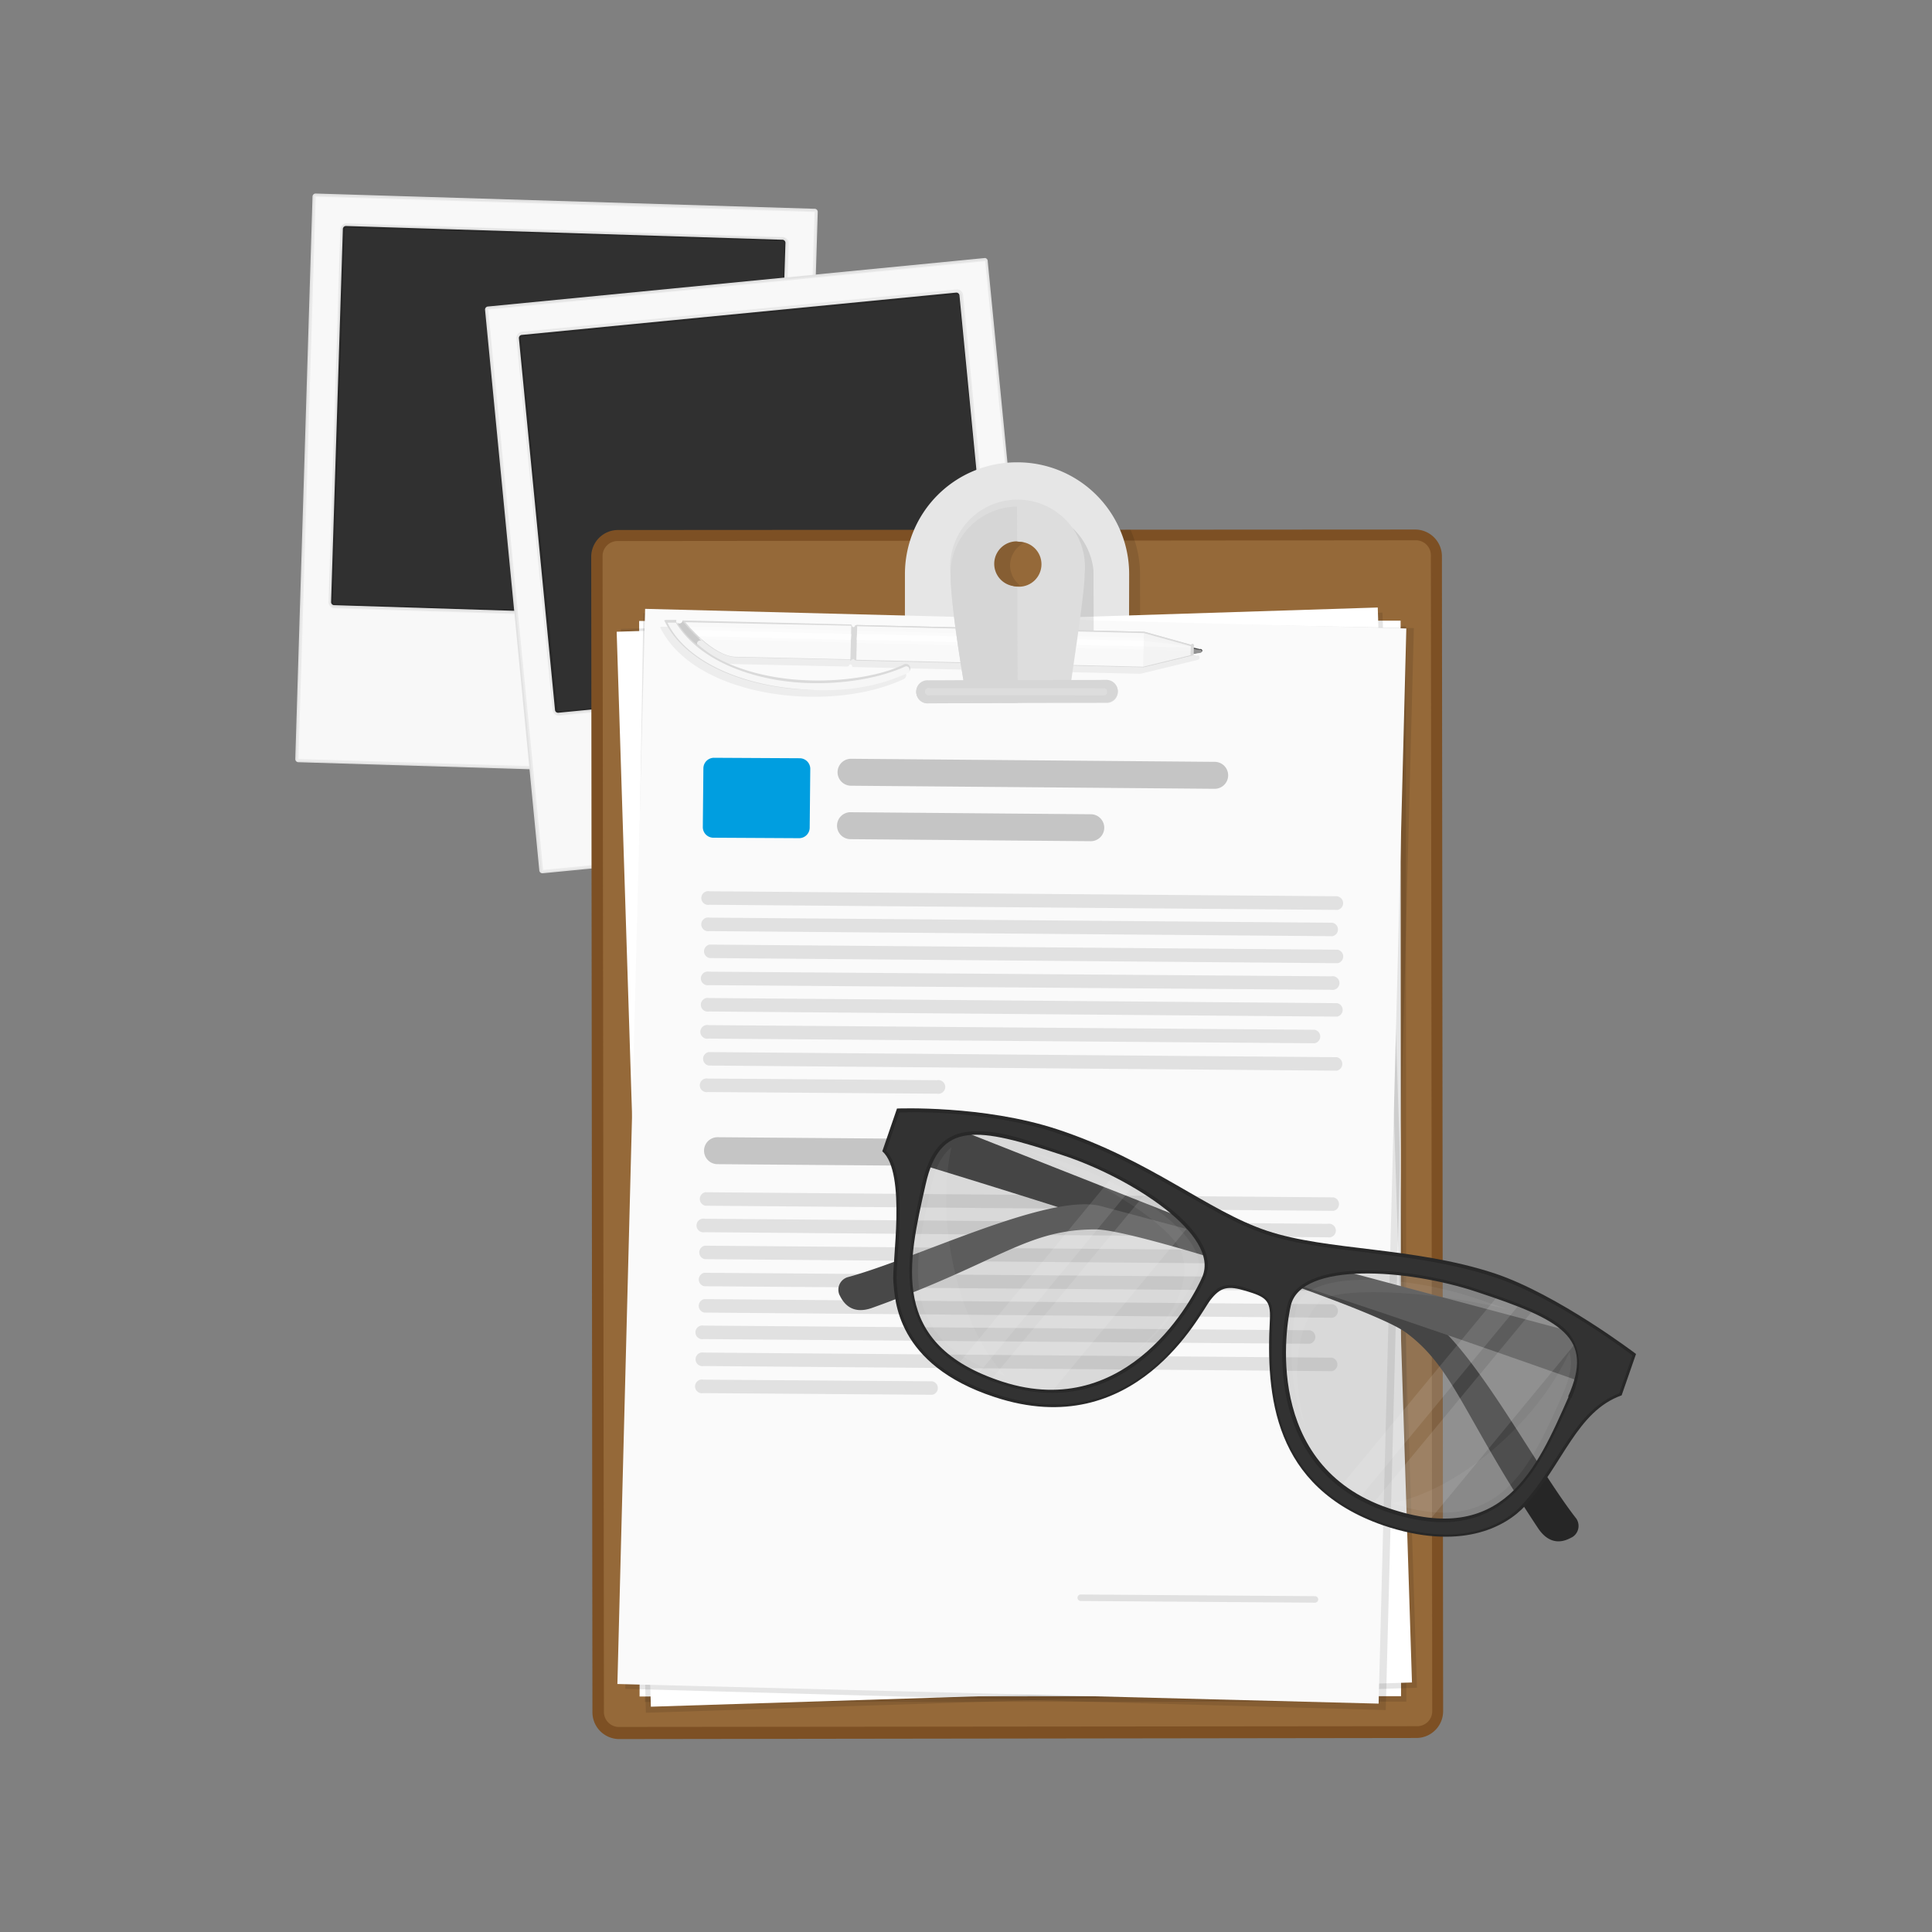 <?xml version="1.0" encoding="UTF-8" standalone="no"?>
<svg
   xmlns:dc="http://purl.org/dc/elements/1.1/"
   xmlns:cc="http://creativecommons.org/ns#"
   xmlns:rdf="http://www.w3.org/1999/02/22-rdf-syntax-ns#"
   xmlns:svg="http://www.w3.org/2000/svg"
   xmlns="http://www.w3.org/2000/svg"
   xmlns:sodipodi="http://sodipodi.sourceforge.net/DTD/sodipodi-0.dtd"
   xmlns:inkscape="http://www.inkscape.org/namespaces/inkscape"
   id="Layer_1"
   data-name="Layer 1"
   width="1000"
   height="1000"
   viewBox="0 0 1000 1000"
   version="1.1"
   sodipodi:docname="papers.svg"
   inkscape:version="0.92.3 (2405546, 2018-03-11)">
  <rect x="0" y="0" width="1000" height="1000" fill="#808080" stroke="none"/>
  <defs
     id="defs522" />
  <sodipodi:namedview
     pagecolor="#ffffff"
     bordercolor="#666666"
     borderopacity="1"
     objecttolerance="10"
     gridtolerance="10"
     guidetolerance="10"
     inkscape:pageopacity="0"
     inkscape:pageshadow="2"
     inkscape:window-width="1920"
     inkscape:window-height="1004"
     id="namedview520"
     showgrid="false"
     inkscape:zoom="0.5918582"
     inkscape:cx="469.34758"
     inkscape:cy="459.2471"
     inkscape:window-x="0"
     inkscape:window-y="48"
     inkscape:window-maximized="1"
     inkscape:current-layer="Layer_1" />
  <title
     id="title2">records-request-california-law-personnel-file</title>
  <g
     id="g1437"
     transform="matrix(3.14,-0.761,0.761,3.14,-2070.514,137.91)">
    <g
       data-name="Ôèãóðà 1 (êîïèÿ) 95"
       id="Ôèãóðà_1_êîïèÿ_95">
      <path
         id="path149"
         style="fill:#e2e2e2"
         d="m 751.8,172.7 -77.1,-21.2 a 0.5,0.5 0 0 0 -0.6,0.4 l -23.9,86.9 a 0.5,0.5 0 0 0 0.4,0.6 l 77.1,21.2 a 0.5,0.5 0 0 0 0.6,-0.4 l 23.9,-86.9 a 0.5,0.5 0 0 0 -0.4,-0.6 z"
         inkscape:connector-curvature="0" />
    </g>
    <g
       data-name="Ôèãóðà 3 (êîïèÿ) 8"
       id="Ôèãóðà_3_êîïèÿ_8">
      <path
         id="path152"
         style="fill:#ebebeb;fill-rule:evenodd"
         d="m 751.8,173 -77.2,-21.2 a 0.2,0.2 0 0 0 -0.3,0.2 l -23.9,86.9 a 0.2,0.2 0 0 0 0.2,0.3 l 77.2,21.2 a 0.2,0.2 0 0 0 0.3,-0.2 L 752,173.3 a 0.2,0.2 0 0 0 -0.2,-0.3 z m -5.6,4 -15.9,57.6 a 0.7,0.7 0 0 1 -0.9,0.5 L 662,216.6 a 0.8,0.8 0 0 1 -0.5,-0.9 L 677.4,158 a 0.7,0.7 0 0 1 0.9,-0.5 l 67.4,18.5 a 0.7,0.7 0 0 1 0.5,1 z"
         inkscape:connector-curvature="0" />
    </g>
    <g
       data-name="Ôèãóðà 4 (êîïèÿ) 40"
       id="Ôèãóðà_4_êîïèÿ_40">
      <path
         id="path155"
         style="fill:#f8f8f8;fill-rule:evenodd"
         d="m 674.6,152 -23.9,86.9 77.1,21.2 23.9,-86.9 z m 56,82.7 a 1,1 0 0 1 -1.2,0.7 L 662,216.8 a 1,1 0 0 1 -0.7,-1.2 L 677.2,158 a 1,1 0 0 1 1.2,-0.7 l 67.4,18.6 a 1,1 0 0 1 0.7,1.2 z"
         inkscape:connector-curvature="0" />
    </g>
    <g
       data-name="Ôèãóðà 2 (êîïèÿ) 8"
       id="Ôèãóðà_2_êîïèÿ_8">
      <path
         id="path158"
         style="fill:#282828"
         d="m 745.6,176.3 -67.4,-18.6 a 0.5,0.5 0 0 0 -0.6,0.4 l -15.9,57.6 a 0.5,0.5 0 0 0 0.4,0.6 l 67.4,18.6 a 0.5,0.5 0 0 0 0.6,-0.4 L 746,176.9 a 0.5,0.5 0 0 0 -0.4,-0.6 z"
         inkscape:connector-curvature="0" />
    </g>
    <g
       data-name="Ôèãóðà 10 (êîïèÿ) 7"
       id="Ôèãóðà_10_êîïèÿ_7">
      <path
         id="path161"
         style="fill:#303030"
         d="M 745.5,176.5 678.2,158 a 0.3,0.3 0 0 0 -0.3,0.2 L 662,215.8 a 0.3,0.3 0 0 0 0.2,0.3 l 67.4,18.6 a 0.3,0.3 0 0 0 0.3,-0.2 l 15.9,-57.6 a 0.3,0.3 0 0 0 -0.3,-0.4 z"
         inkscape:connector-curvature="0" />
    </g>
    <g
       data-name="Ôèãóðà 1 (êîïèÿ) 96"
       id="Ôèãóðà_1_êîïèÿ_96">
      <path
         id="path164"
         style="fill:#e2e2e2"
         d="m 776.5,186.8 -79.2,-11.2 a 0.5,0.5 0 0 0 -0.6,0.4 L 684,265.3 a 0.5,0.5 0 0 0 0.4,0.6 l 79.2,11.2 a 0.5,0.5 0 0 0 0.6,-0.4 l 12.6,-89.3 a 0.5,0.5 0 0 0 -0.3,-0.6 z"
         inkscape:connector-curvature="0" />
    </g>
    <g
       data-name="Ôèãóðà 3 (êîïèÿ) 13"
       id="Ôèãóðà_3_êîïèÿ_13">
      <path
         id="path167"
         style="fill:#ebebeb;fill-rule:evenodd"
         d="m 776.4,187.1 -79.2,-11.2 a 0.2,0.2 0 0 0 -0.3,0.2 l -12.6,89.3 a 0.2,0.2 0 0 0 0.2,0.3 l 79.2,11.2 a 0.2,0.2 0 0 0 0.3,-0.2 l 12.6,-89.3 a 0.2,0.2 0 0 0 -0.2,-0.3 z M 763,250.9 a 0.7,0.7 0 0 1 -0.8,0.6 L 693,241.8 a 0.7,0.7 0 0 1 -0.6,-0.8 l 8.4,-59.2 a 0.7,0.7 0 0 1 0.8,-0.6 l 69.2,9.8 a 0.7,0.7 0 0 1 0.6,0.8 z"
         inkscape:connector-curvature="0" />
    </g>
    <g
       data-name="Ôèãóðà 4 (êîïèÿ) 41"
       id="Ôèãóðà_4_êîïèÿ_41">
      <path
         id="path170"
         style="fill:#f8f8f8;fill-rule:evenodd"
         d="m 697.2,176.1 -12.6,89.3 79.2,11.2 12.6,-89.3 z m 66.1,74.8 a 1,1 0 0 1 -1.1,0.9 L 693,242 a 1,1 0 0 1 -0.9,-1.1 l 8.4,-59.2 a 1,1 0 0 1 1.1,-0.9 l 69.2,9.8 a 1,1 0 0 1 0.9,1.1 z"
         inkscape:connector-curvature="0" />
    </g>
    <g
       data-name="Ôèãóðà 2 (êîïèÿ) 10"
       id="Ôèãóðà_2_êîïèÿ_10">
      <path
         id="path173"
         style="fill:#282828"
         d="m 770.7,191.1 -69.2,-9.8 a 0.5,0.5 0 0 0 -0.6,0.4 l -8.4,59.2 a 0.5,0.5 0 0 0 0.4,0.6 l 69.2,9.8 a 0.5,0.5 0 0 0 0.6,-0.4 l 8.4,-59.2 a 0.5,0.5 0 0 0 -0.4,-0.6 z"
         inkscape:connector-curvature="0" />
    </g>
    <g
       data-name="Ôèãóðà 10 (êîïèÿ) 8"
       id="Ôèãóðà_10_êîïèÿ_8">
      <path
         id="path176"
         style="fill:#303030"
         d="m 770.7,191.4 -69.2,-9.8 a 0.3,0.3 0 0 0 -0.3,0.2 l -8.3,59.2 a 0.3,0.3 0 0 0 0.2,0.3 l 69.2,9.8 a 0.3,0.3 0 0 0 0.3,-0.2 l 8.4,-59.2 a 0.3,0.3 0 0 0 -0.3,-0.3 z"
         inkscape:connector-curvature="0" />
    </g>
    <g
       data-name="Ôèãóðà 2 (êîïèÿ) 42"
       id="Ôèãóðà_2_êîïèÿ_42">
      <path
         id="path179"
         style="fill:#7d5024"
         d="m 833.2,245.3 -124.1,-30 a 4.3,4.3 0 0 0 -5.2,3.2 l -43.4,179.9 a 4.3,4.3 0 0 0 3.2,5.2 l 124.1,29.9 a 4.3,4.3 0 0 0 5.2,-3.2 l 43.4,-179.9 a 4.3,4.3 0 0 0 -3.2,-5.1 z"
         inkscape:connector-curvature="0" />
    </g>
    <g
       data-name="Ôèãóðà 3 (êîïèÿ) 24"
       id="Ôèãóðà_3_êîïèÿ_24">
      <path
         id="path182"
         style="fill:#956939"
         d="M 832.9,247 708.6,217 a 2.4,2.4 0 0 0 -2.9,1.8 l -43.4,180 a 2.4,2.4 0 0 0 1.8,2.9 l 124.3,30 a 2.4,2.4 0 0 0 2.9,-1.8 l 43.4,-180 a 2.4,2.4 0 0 0 -1.8,-2.9 z"
         inkscape:connector-curvature="0" />
    </g>
    <g
       style="opacity:0.102"
       data-name="Ôèãóðà 2 (êîïèÿ) 59"
       id="Ôèãóðà_2_êîïèÿ_59">
      <path
         id="path185"
         style="fill-rule:evenodd"
         d="m 753.8,233.5 c -2.3,9.6 30.7,25.8 30.7,25.8 l 4.2,-17.4 a 17.9,17.9 0 0 0 0.2,-7.3 L 757,226.9 a 17.9,17.9 0 0 0 -3.2,6.6 z"
         inkscape:connector-curvature="0" />
    </g>
    <g
       data-name="Ôèãóðà 4 (êîïèÿ) 15"
       id="Ôèãóðà_4_êîïèÿ_15">
      <path
         id="path188"
         style="fill:#e6e6e6"
         d="M 773.7,219.8 A 17.9,17.9 0 0 0 752.1,233 l -3.4,14 34.9,8.4 3.4,-13.9 a 17.9,17.9 0 0 0 -13.3,-21.7 z"
         inkscape:connector-curvature="0" />
    </g>
    <g
       style="opacity:0.102"
       data-name="Ôèãóðà 1 (êîïèÿ) 33"
       id="Ôèãóðà_1_êîïèÿ_33">
      <rect
         id="rect191"
         transform="rotate(-76.4,748.621,328.911)"
         height="121.99"
         width="172.3"
         y="268"
         x="662" />
    </g>
    <g
       data-name="Ôèãóðà 1 (êîïèÿ) 35"
       id="Ôèãóðà_1_êîïèÿ_35">
      <rect
         id="rect194"
         style="fill:#ffffff"
         transform="rotate(-76.4,747.981,327.893)"
         height="121.99"
         width="172.3"
         y="267"
         x="661.4" />
    </g>
    <g
       style="opacity:0.102"
       data-name="Ôèãóðà 1 (êîïèÿ) 37"
       id="Ôèãóðà_1_êîïèÿ_37">
      <polygon
         id="polygon197"
         points="789.8,425.7 825,257 705.8,230.8 668.8,400.5 " />
    </g>
    <g
       data-name="Ôèãóðà 1 (êîïèÿ) 38"
       id="Ôèãóðà_1_êîïèÿ_38">
      <rect
         id="rect200"
         style="fill:#ffffff"
         transform="rotate(-78.2,747.089,327.841)"
         height="121.99"
         width="172.3"
         y="266.9"
         x="660.9" />
    </g>
    <g
       style="opacity:0.102"
       data-name="Ôèãóðà 1 (êîïèÿ) 39"
       id="Ôèãóðà_1_êîïèÿ_39">
      <polygon
         id="polygon203"
         points="784.1,428 829.3,260.6 709.9,229.2 666.5,396 " />
    </g>
    <g
       data-name="Ôèãóðà 1 (êîïèÿ) 40"
       id="Ôèãóðà_1_êîïèÿ_40">
      <rect
         id="rect206"
         style="fill:#fafafa"
         transform="rotate(-74.9,746.765,327.952)"
         height="121.99"
         width="172.3"
         y="266.9"
         x="660.9" />
    </g>
    <g
       style="opacity:0.102"
       data-name="Ôèãóðà 5 (êîïèÿ) 12"
       id="Ôèãóðà_5_êîïèÿ_12">
      <path
         id="path209"
         style="fill-rule:evenodd"
         d="m 782.6,250.8 -3.5,-0.8 2.5,-10.5 a 10.8,10.8 0 0 0 -20.9,-5 l -2.5,10.5 -3.5,-0.8 a 1.8,1.8 0 0 0 -0.8,3.5 l 27.9,6.7 a 1.8,1.8 0 1 0 0.8,-3.5 z"
         inkscape:connector-curvature="0" />
    </g>
    <g
       style="opacity:0.051"
       data-name="Ôèãóðà 1 (êîïèÿ) 41"
       id="Ôèãóðà_1_êîïèÿ_41">
      <path
         id="path212"
         style="fill-rule:evenodd"
         d="m 794.4,256.7 -1.2,-0.7 v 0 a 0.2,0.2 0 0 0 -0.1,-0.2 l -6.8,-3.8 -44.5,-12 h -0.3 a 0.255,0.255 0 0 1 -0.5,-0.1 v 0 a 0.2,0.2 0 0 0 -0.1,-0.2 l -26.1,-7 a 0.5,0.5 0 0 1 -0.9,-0.3 l -1.7,-0.4 c -0.1,0 -0.3,0 -0.2,0.1 2.7,12.2 23.1,19.8 35.9,17.2 a 0.707,0.707 0 1 0 -0.2,-1.4 c -6.3,1.5 -20.7,-0.5 -29.1,-8.2 a 18.3,18.3 0 0 1 -2.3,-2.7 0.5,0.5 0 1 1 0.8,-0.5 c 0.8,1.2 2.7,3.5 4.8,4 l 17.7,4.7 h 0.3 a 0.255,0.255 0 1 1 0.5,0.1 v 0 a 0.2,0.2 0 0 0 0.1,0.2 l 44.5,11.9 h 9.5 a 0.4,0.4 0 0 0 0.2,-0.7 z"
         inkscape:connector-curvature="0" />
    </g>
    <g
       data-name="Ôèãóðà 8 (êîïèÿ) 11"
       id="Ôèãóðà_8_êîïèÿ_11">
      <path
         id="path215"
         style="fill:#484848;fill-rule:evenodd"
         d="m 795.5,256.2 a 0.3,0.3 0 0 0 -0.2,-0.4 h -0.1 l -1.4,-0.7 h -0.2 l -0.3,1 a 0.2,0.2 0 0 0 0.1,0.2 h 1.8 a 0.3,0.3 0 0 0 0.3,-0.1 z"
         inkscape:connector-curvature="0" />
    </g>
    <g
       data-name="Ôèãóðà 10 (êîïèÿ) 4"
       id="Ôèãóðà_10_êîïèÿ_4">
      <path
         id="path218"
         style="fill:#939393"
         d="m 795.1,255.9 -1.6,-0.7 -0.2,0.5 v 0.5 l 1.8,0.2 a 0.255,0.255 0 0 0 0.1,-0.5 z"
         inkscape:connector-curvature="0" />
    </g>
    <g
       data-name="Ôèãóðà 1 (êîïèÿ) 42"
       id="Ôèãóðà_1_êîïèÿ_42">
      <path
         id="path221"
         style="fill:#dadada;fill-rule:evenodd"
         d="m 794,254.8 -6.8,-3.8 -44.5,-11.9 h -0.3 a 0.255,0.255 0 1 1 -0.5,-0.1 v 0 a 0.2,0.2 0 0 0 -0.1,-0.2 l -26.1,-7 a 0.5,0.5 0 1 1 -0.9,-0.3 l -1.7,-0.4 c -0.1,0 -0.3,0 -0.2,0.1 2.7,12.2 23.1,19.8 35.9,17.2 a 0.707,0.707 0 1 0 -0.2,-1.4 c -6.3,1.5 -20.7,-0.5 -29.1,-8.2 a 18.2,18.2 0 0 1 -2.3,-2.7 0.5,0.5 0 1 1 0.8,-0.5 c 0.8,1.2 2.7,3.5 4.8,4 l 17.7,4.7 h 0.3 a 0.255,0.255 0 0 1 0.5,0.1 v 0 a 0.2,0.2 0 0 0 0.1,0.2 l 44.5,11.9 h 8.1 l 0.4,-1.5 a 0.224,0.224 0 0 0 -0.4,-0.2 z"
         inkscape:connector-curvature="0" />
    </g>
    <g
       data-name="Ôèãóðà 1 (êîïèÿ) 43"
       id="Ôèãóðà_1_êîïèÿ_43">
      <path
         id="path224"
         style="fill:#cbcbcb;fill-rule:evenodd"
         d="m 714.8,231.9 v 0 a 14.4,14.4 0 0 0 2.3,4.3 v 0 a 0.5,0.5 0 0 1 0.8,-0.5 25.7,25.7 0 0 1 -2.2,-3.8 0.5,0.5 0 0 1 -0.9,0 z"
         inkscape:connector-curvature="0" />
    </g>
    <g
       data-name="Ôèãóðà 3 (êîïèÿ) 25"
       id="Ôèãóðà_3_êîïèÿ_25">
      <path
         id="path227"
         style="fill:#dadada"
         d="m 742.4,239.3 a 0.255,0.255 0 0 1 -0.5,-0.1 h -0.2 l -1.4,5.2 h 0.2 a 0.255,0.255 0 1 1 0.5,0.1 h 0.2 l 1.4,-5.2 z"
         inkscape:connector-curvature="0" />
    </g>
    <g
       data-name="Ôèãóðà 3 (êîïèÿ) 26"
       id="Ôèãóðà_3_êîïèÿ_26">
      <path
         id="path230"
         style="fill:#dadada;fill-rule:evenodd"
         d="m 742.1,239.5 a 0.2,0.2 0 0 1 -0.2,-0.3 l -1.4,5.2 a 0.255,0.255 0 1 1 0.5,0.1 l 1.4,-5.2 a 0.2,0.2 0 0 1 -0.3,0.2 z"
         inkscape:connector-curvature="0" />
    </g>
    <g
       data-name="Ôèãóðà 4 (êîïèÿ) 19"
       id="Ôèãóðà_4_êîïèÿ_19">
      <path
         id="path233"
         style="fill:#dadada;fill-rule:evenodd"
         d="m 794,254.8 -6.8,-3.8 -44.5,-11.9 h -0.2 l -1.4,5.3 a 0.2,0.2 0 0 0 0.1,0.2 l 44.5,11.9 h 8.1 l 0.4,-1.5 a 0.2,0.2 0 0 0 -0.2,-0.2 z"
         inkscape:connector-curvature="0" />
    </g>
    <g
       data-name="Ôèãóðà 2 (êîïèÿ) 60"
       id="Ôèãóðà_2_êîïèÿ_60">
      <path
         id="path236"
         style="fill:#f9f9f9;fill-rule:evenodd"
         d="m 716.1,232.2 c 0,0 3,6.4 6.6,7.3 l 17.7,4.7 1.4,-5.2 z m 71,19 -44.4,-11.9 -1.4,5.2 44.4,11.9 h 7.8 l 0.4,-1.4 z"
         inkscape:connector-curvature="0" />
    </g>
    <g
       style="opacity:0.302"
       data-name="Ôèãóðà 2 (êîïèÿ) 61"
       id="Ôèãóðà_2_êîïèÿ_61">
      <path
         id="path239"
         style="fill:#ffffff;fill-rule:evenodd"
         d="m 786.9,251.9 -44.4,-11.9 -0.5,1.9 51.7,13.8 v -0.6 z m -68.9,-16.4 23,6.1 0.5,-1.9 -25,-6.7 a 26.1,26.1 0 0 0 1.5,2.5 z"
         inkscape:connector-curvature="0" />
    </g>
    <g
       style="opacity:0.702"
       data-name="Ôèãóðà 2 (êîïèÿ) 62"
       id="Ôèãóðà_2_êîïèÿ_62">
      <path
         id="path242"
         style="fill:#ffffff;fill-rule:evenodd"
         d="m 793.8,255 -7,-2.6 -44.4,-11.9 -0.3,0.9 51.7,13.8 z m -76.1,-20.1 23.5,6.3 0.3,-0.9 -24.5,-6.6 z"
         inkscape:connector-curvature="0" />
    </g>
    <g
       style="opacity:0.102"
       data-name="Ôèãóðà 5 (êîïèÿ) 13"
       id="Ôèãóðà_5_êîïèÿ_13">
      <polygon
         id="polygon245"
         style="fill:#b7b7b7"
         points="793.5,256.5 793.9,255 787.1,251.2 785.7,256.4 " />
    </g>
    <g
       data-name="Ôèãóðà 7 (êîïèÿ) 4"
       id="Ôèãóðà_7_êîïèÿ_4">
      <path
         id="path248"
         style="fill:#f6f6f6"
         d="m 748.6,247.4 c -5.3,1 -12.4,0.2 -18.5,-2 -6.1,-2.2 -13.3,-6.7 -15.5,-13.5 l -1.3,-0.3 c 1.3,6.1 7.8,11.5 16,14.6 8.2,3.1 14.3,3.3 19.5,2.3 a 0.5,0.5 0 0 0 0.4,-0.5 0.5,0.5 0 0 0 -0.6,-0.6 z"
         inkscape:connector-curvature="0" />
    </g>
    <g
       data-name="Ôèãóðà 5 (êîïèÿ) 14"
       id="Ôèãóðà_5_êîïèÿ_14">
      <path
         id="path251"
         style="fill:#dddddd;fill-rule:evenodd"
         d="m 779.6,257.1 -5.6,-1.3 c 1.7,-4.3 5.5,-13.5 6.1,-16.1 a 10.8,10.8 0 1 0 -20.9,-5 c -1,4.3 -1.7,12.9 -2,17.1 l -5.5,-1.3 a 1.8,1.8 0 1 0 -0.8,3.5 l 27.9,6.7 a 1.8,1.8 0 0 0 0.8,-3.5 z"
         inkscape:connector-curvature="0" />
    </g>
    <g
       data-name="Ôèãóðà 5 (êîïèÿ) 15"
       id="Ôèãóðà_5_êîïèÿ_15">
      <path
         id="path254"
         style="fill:#d6d6d6;fill-rule:evenodd"
         d="m 772.1,226.7 a 10.8,10.8 0 0 0 -12.9,8 c -1,4.3 -1.7,12.9 -2,17.1 l -5.5,-1.3 a 1.8,1.8 0 1 0 -0.8,3.5 l 13.9,3.3 z"
         inkscape:connector-curvature="0" />
    </g>
    <g
       data-name="Ôèãóðà 5 (êîïèÿ) 16"
       id="Ôèãóðà_5_êîïèÿ_16">
      <path
         id="path257"
         style="fill:#d6d6d6"
         d="m 779.6,257.1 -27.9,-6.7 a 1.8,1.8 0 1 0 -0.8,3.5 l 27.9,6.7 a 1.8,1.8 0 0 0 0.8,-3.5 z"
         inkscape:connector-curvature="0" />
    </g>
    <g
       data-name="Ôèãóðà 11 (êîïèÿ) 3"
       id="Ôèãóðà_11_êîïèÿ_3">
      <path
         id="path260"
         style="fill:#dddddd"
         d="m 778.9,258.3 -27.2,-6.6 a 0.6,0.6 0 1 0 -0.3,1.1 l 27.2,6.6 a 0.6,0.6 0 0 0 0.3,-1.1 z"
         inkscape:connector-curvature="0" />
    </g>
    <g
       data-name="Ôèãóðà 6 (êîïèÿ) 24"
       id="Ôèãóðà_6_êîïèÿ_24">
      <circle
         id="circle263"
         style="fill:#956939"
         transform="rotate(-76.4,770.234,235.42)"
         r="3.6"
         cy="235.5"
         cx="769.9" />
    </g>
    <g
       data-name="Ôèãóðà 6 (êîïèÿ) 25"
       id="Ôèãóðà_6_êîïèÿ_25">
      <path
         id="path266"
         style="fill:#865e33;fill-rule:evenodd"
         d="m 768.8,235.6 a 4.1,4.1 0 0 1 3.1,-3 l -1.2,-0.5 a 3.602,3.602 0 0 0 -1.7,7 h 0.6 a 4.1,4.1 0 0 1 -0.8,-3.5 z"
         inkscape:connector-curvature="0" />
    </g>
    <g
       data-name="Ôèãóðà 14 (êîïèÿ) 5"
       id="Ôèãóðà_14_êîïèÿ_5">
      <path
         id="path269"
         style="fill:#e1e1e1;fill-rule:evenodd"
         d="M 807.4,299.5 709.7,275 a 1.1,1.1 0 1 0 -0.5,2.1 l 97.6,24.5 a 1.1,1.1 0 0 0 0.5,-2.1 z m -1.9,3.9 -96.8,-24.3 a 1.1,1.1 0 1 0 -0.5,2.1 l 96.8,24.3 a 1.1,1.1 0 0 0 0.5,-2.1 z m -0.2,4.4 -97.6,-24.5 a 1.1,1.1 0 0 0 -0.5,2.1 l 97.6,24.5 a 1.1,1.1 0 0 0 0.5,-2.1 z m -2,3.9 -96.7,-24.2 a 1.1,1.1 0 1 0 -0.5,2.1 l 96.7,24.2 a 1.1,1.1 0 1 0 0.5,-2.1 z m -0.1,4.4 -97.6,-24.5 a 1.1,1.1 0 1 0 -0.5,2.1 l 97.6,24.5 a 1.1,1.1 0 0 0 0.5,-2.1 z m -99.2,-18.2 94.2,23.6 a 1.1,1.1 0 0 0 0.5,-2.1 l -94.2,-23.6 a 1.1,1.1 0 1 0 -0.5,2.1 z m 97.1,26.6 -97.6,-24.5 a 1.1,1.1 0 0 0 -0.5,2.1 l 97.6,24.5 a 1.1,1.1 0 0 0 0.5,-2.1 z m -99.2,-18.3 35.6,8.9 A 1.1,1.1 0 1 0 738,313 l -35.6,-8.9 a 1.1,1.1 0 1 0 -0.5,2.1 z m 75.5,101.4 -36.4,-9.1 a 0.522,0.522 0 1 0 -0.3,1 l 36.4,9.1 a 0.522,0.522 0 0 0 0.3,-1 z m 17.9,-61.4 -97.6,-24.5 a 1.1,1.1 0 0 0 -0.5,2.1 l 97.6,24.5 a 1.1,1.1 0 0 0 0.5,-2.1 z m -1.9,3.9 -96.8,-24.3 a 1.1,1.1 0 1 0 -0.5,2.1 l 96.8,24.3 a 1.1,1.1 0 1 0 0.5,-2.1 z m -0.2,4.4 -97.6,-24.5 a 1.1,1.1 0 0 0 -0.5,2.1 l 97.6,24.5 a 1.1,1.1 0 0 0 0.5,-2.1 z m -2,3.9 -96.7,-24.2 a 1.1,1.1 0 0 0 -0.5,2.1 l 96.7,24.2 a 1.1,1.1 0 1 0 0.5,-2.1 z m -0.1,4.4 -97.6,-24.5 a 1.1,1.1 0 0 0 -0.5,2.1 l 97.6,24.5 a 1.1,1.1 0 0 0 0.5,-2.1 z m -99.2,-18.3 94.2,23.6 a 1.1,1.1 0 0 0 0.5,-2.1 l -94.2,-23.6 a 1.1,1.1 0 1 0 -0.5,2.1 z m 97.1,26.6 -97.6,-24.5 a 1.1,1.1 0 1 0 -0.5,2.1 l 97.6,24.5 a 1.1,1.1 0 0 0 0.5,-2.1 z m -63.1,-11.4 -35.6,-8.9 a 1.1,1.1 0 1 0 -0.5,2.1 l 35.6,8.9 a 1.1,1.1 0 0 0 0.5,-2.1 z"
         inkscape:connector-curvature="0" />
    </g>
    <g
       data-name="Ôèãóðà 14 (êîïèÿ) 6"
       id="Ôèãóðà_14_êîïèÿ_6">
      <path
         id="path275"
         style="fill:#c5c5c5;fill-rule:evenodd"
         d="m 793.2,273.9 -56.5,-14.2 a 2.159,2.159 0 0 0 -1,4.2 l 56.5,14.2 a 2.159,2.159 0 1 0 1,-4.2 z M 772,277.4 734.6,268 a 2.159,2.159 0 0 0 -1,4.2 l 37.4,9.4 a 2.159,2.159 0 0 0 1,-4.2 z m -41.2,43.5 -29.1,-7.3 a 2.159,2.159 0 1 0 -1,4.2 l 29.1,7.3 a 2.159,2.159 0 0 0 1,-4.2 z"
         inkscape:connector-curvature="0" />
    </g>
    <g
       data-name="Ôèãóðà 57 (êîïèÿ) 2"
       id="Ôèãóðà_57_êîïèÿ_2">
      <path
         id="path278"
         style="fill:#009ee0"
         d="m 728.8,257.7 -13.3,-3.3 a 1.7,1.7 0 0 0 -2.1,1.2 l -2.3,9.1 a 1.7,1.7 0 0 0 1.2,2.1 l 13.3,3.3 a 1.7,1.7 0 0 0 2.1,-1.2 l 2.3,-9.1 a 1.7,1.7 0 0 0 -1.2,-2.1 z"
         inkscape:connector-curvature="0" />
    </g>
    <g
       data-name="Ôèãóðà 1 (êîïèÿ) 3"
       id="Ôèãóðà_1_êîïèÿ_3">
      <path
         id="path405"
         style="fill:#262626"
         d="m 821,405.4 c -4.8,-10.6 -10.2,-33.5 -17.2,-38.6 l -66,-46.5 -4.5,5.8 c 0,0 62.1,36.6 68.2,43.9 6.1,7.3 5.8,15.2 13.2,35.5 1.4,3.7 4.2,2.8 5,2.6 a 2.1,2.1 0 0 0 1.3,-2.7 z"
         inkscape:connector-curvature="0" />
    </g>
    <g
       data-name="Ôèãóðà 1 (êîïèÿ) 4"
       id="Ôèãóðà_1_êîïèÿ_4">
      <path
         id="path408"
         style="fill:#484848"
         d="m 758.8,338.8 c -7.6,-4.1 -30.6,1.2 -42.2,1.5 a 2.1,2.1 0 0 0 -1.9,2.4 c 0.2,0.8 0.7,3.7 4.6,3.3 21.6,-2.3 26.9,-6.4 37.7,-3.8 9.2,2.2 69.5,41.8 69.5,41.8 l 3.2,-6.6 z"
         inkscape:connector-curvature="0" />
    </g>
    <g
       style="opacity:0.302"
       data-name="Ôèãóðà 2 (êîïèÿ) 16"
       id="Ôèãóðà_2_êîïèÿ_16">
      <path
         id="path411"
         style="fill:#8a8a8a;fill-rule:evenodd"
         d="m 815.1,365.4 c -11.3,-7 -28.3,-12.1 -31.6,-5.6 -1.6,3.2 -11.4,25.8 8.1,38.2 17.5,11 26.1,-0.3 34.7,-11.5 6.5,-8.5 2.9,-12.3 -11.2,-21.1 z m -60.2,-37.3 c -14,-8.7 -18.9,-10.2 -23.6,-0.8 -6.2,12.6 -12.6,25.2 4.8,35.9 19.5,12 35.5,-6.6 37.5,-9.5 4.3,-5.8 -7.5,-18.6 -18.7,-25.6 z"
         inkscape:connector-curvature="0" />
    </g>
    <g
       style="opacity:0.102"
       data-name="Ôèãóðà 2 (êîïèÿ) 17"
       id="Ôèãóðà_2_êîïèÿ_17">
      <path
         id="path414"
         style="fill:#ffffff;fill-rule:evenodd"
         d="m 767,337.9 -32.6,24.3 1.7,1.1 a 27.5,27.5 0 0 0 7.1,3.2 l 29.2,-21.8 a 39.3,39.3 0 0 0 -5.4,-6.8 z m -4.3,-4 -32.8,24.6 a 27.2,27.2 0 0 0 2.6,2.4 l 32.8,-24.6 z"
         inkscape:connector-curvature="0" />
    </g>
    <g
       style="opacity:0.102"
       data-name="Ôèãóðà 2 (êîïèÿ) 18"
       id="Ôèãóðà_2_êîïèÿ_18">
      <path
         id="path417"
         style="fill:#ffffff;fill-rule:evenodd"
         d="m 822.9,370.7 -34,25.4 2.6,1.9 a 35,35 0 0 0 5.5,2.9 L 828.9,377 c -0.9,-2 -2.9,-4 -6,-6.3 z m -5,-3.5 -33.1,24.8 a 24.9,24.9 0 0 0 2.4,2.6 L 821,369.3 Z"
         inkscape:connector-curvature="0" />
    </g>
    <g
       style="opacity:0.051"
       data-name="Ôèãóðà 2 (êîïèÿ) 19"
       id="Ôèãóðà_2_êîïèÿ_19">
      <path
         id="path420"
         style="fill:#ffffff;fill-rule:evenodd"
         d="m 754.1,330.2 -4.9,-3 c 11.5,8.5 20.2,17.7 20.4,22.2 0.2,4.5 -3.2,9.6 -12.4,14.1 a 34.5,34.5 0 0 0 14,-10.6 c 3.6,-4.9 -6.9,-16.4 -17.1,-22.7 z m 59.4,37 c -10.2,-6.4 -25.2,-10.7 -28.1,-5.3 -1,1.9 -4.6,10.4 -3.1,19.1 -0.5,-11.4 4.2,-17.8 7.2,-19.2 3,-1.4 16.2,2 28.9,8.5 z"
         inkscape:connector-curvature="0" />
    </g>
    <g
       style="opacity:0.051"
       data-name="Ôèãóðà 2 (êîïèÿ) 20"
       id="Ôèãóðà_2_êîïèÿ_20">
      <path
         id="path423"
         style="fill:#ffffff;fill-rule:evenodd"
         d="m 733.1,329.3 c -5.7,11.5 -11.3,22.6 4.2,32.2 h 0.1 c -5.2,-9.3 -5.2,-26.2 0.3,-37.5 -1.7,0.8 -3.2,2.4 -4.6,5.3 z m 59.7,66.7 c 15.4,9.6 22.9,-0.3 30.7,-10.4 1.9,-2.5 2.8,-4.5 2.7,-6.4 -7.8,9.9 -22.8,17.4 -33.4,16.8 z"
         inkscape:connector-curvature="0" />
    </g>
    <g
       data-name="Ôèãóðà 2 (êîïèÿ) 8"
       id="Ôèãóðà_2_êîïèÿ_8-2">
      <path
         id="path426"
         style="fill:#282828;fill-rule:evenodd"
         d="m 817.5,364.1 c -11.6,-7.2 -25.2,-9.8 -33.8,-15.2 -8.6,-5.4 -15.3,-15.3 -28.8,-23.7 -10.6,-6.6 -24.2,-9.3 -24.2,-9.3 l -3.9,6.1 c 3,4.3 -2.8,17.9 -3.2,20.7 -0.4,2.8 -2.8,13 11.4,21.8 20.2,12.6 35.1,-5.2 37.2,-6.9 2.1,-1.7 3.3,-1.7 6,-0.1 2.7,1.6 3.5,2.3 2.6,5.3 -3.5,11.7 -5.8,26.2 9.8,36.3 11,7 19,5 23,2.3 7.4,-5 11.5,-12.7 19.1,-13.5 l 3.8,-5.9 c 0,0 -9.9,-12.2 -19,-17.9 z m -45.6,-10.5 c -1.9,2.6 -16.9,20 -35.1,8.8 -16.4,-10.1 -10.2,-22.1 -4.5,-33.6 4.6,-9.4 10.2,-7 22.4,0.6 10,6.2 21.5,18.4 17.2,24.2 z m 52.5,32.5 c -7.8,10.2 -15.9,20.9 -32.2,10.6 -18.1,-11.4 -9.1,-32.4 -7.6,-35.3 3.3,-6.4 19.5,-1.3 29.4,4.9 12.2,7.6 16.7,11.5 10.3,19.8 z"
         inkscape:connector-curvature="0" />
    </g>
    <g
       data-name="Ôèãóðà 2 (êîïèÿ) 9"
       id="Ôèãóðà_2_êîïèÿ_9">
      <path
         id="path429"
         style="fill:#323232;fill-rule:evenodd"
         d="m 817.2,364.6 c -11.6,-7.2 -25.2,-9.8 -33.8,-15.2 -8.6,-5.4 -15.3,-15.3 -28.8,-23.7 -10.6,-6.6 -23.7,-9.1 -23.7,-9.1 l -3.5,5.5 c 2.8,4.4 -2.9,18 -3.3,20.8 -0.4,2.8 -2.8,12.5 11.2,21.2 20.2,12.6 34.5,-5.1 36.5,-6.8 2,-1.7 3.6,-2.1 6.6,-0.2 3,1.9 3.7,2.7 2.8,5.8 -2.8,9.8 -6.9,25.2 9.6,35.9 10.4,6.6 18.2,5.2 22.4,2.3 7.4,-5 11.5,-12.6 19.2,-13.6 l 3.5,-5.4 c 0,0 -9.5,-11.8 -18.7,-17.5 z m -44.9,-10.7 c -2,2.7 -17.1,20.4 -35.7,8.9 -6.1,-3.7 -9.2,-7.8 -10.3,-12.1 -1.8,-7.2 2,-14.9 5.5,-22.2 2.5,-5 5.4,-7 9.7,-6.2 4.3,0.8 7.4,2.9 13.3,6.6 10.7,6.6 22.1,18.8 17.5,25 z m 52.4,32.5 c -4.9,6.4 -10.2,13.2 -17.5,14.7 -4.3,0.9 -9.4,-0.1 -15.4,-3.9 -18.5,-11.7 -9.3,-33 -7.7,-36 3.5,-6.7 19.5,-1.9 30.1,4.7 5.8,3.6 9.7,6.3 11.8,9 2.1,2.7 2.2,7 -1.2,11.5 z"
         inkscape:connector-curvature="0" />
    </g>
  </g>
</svg>
